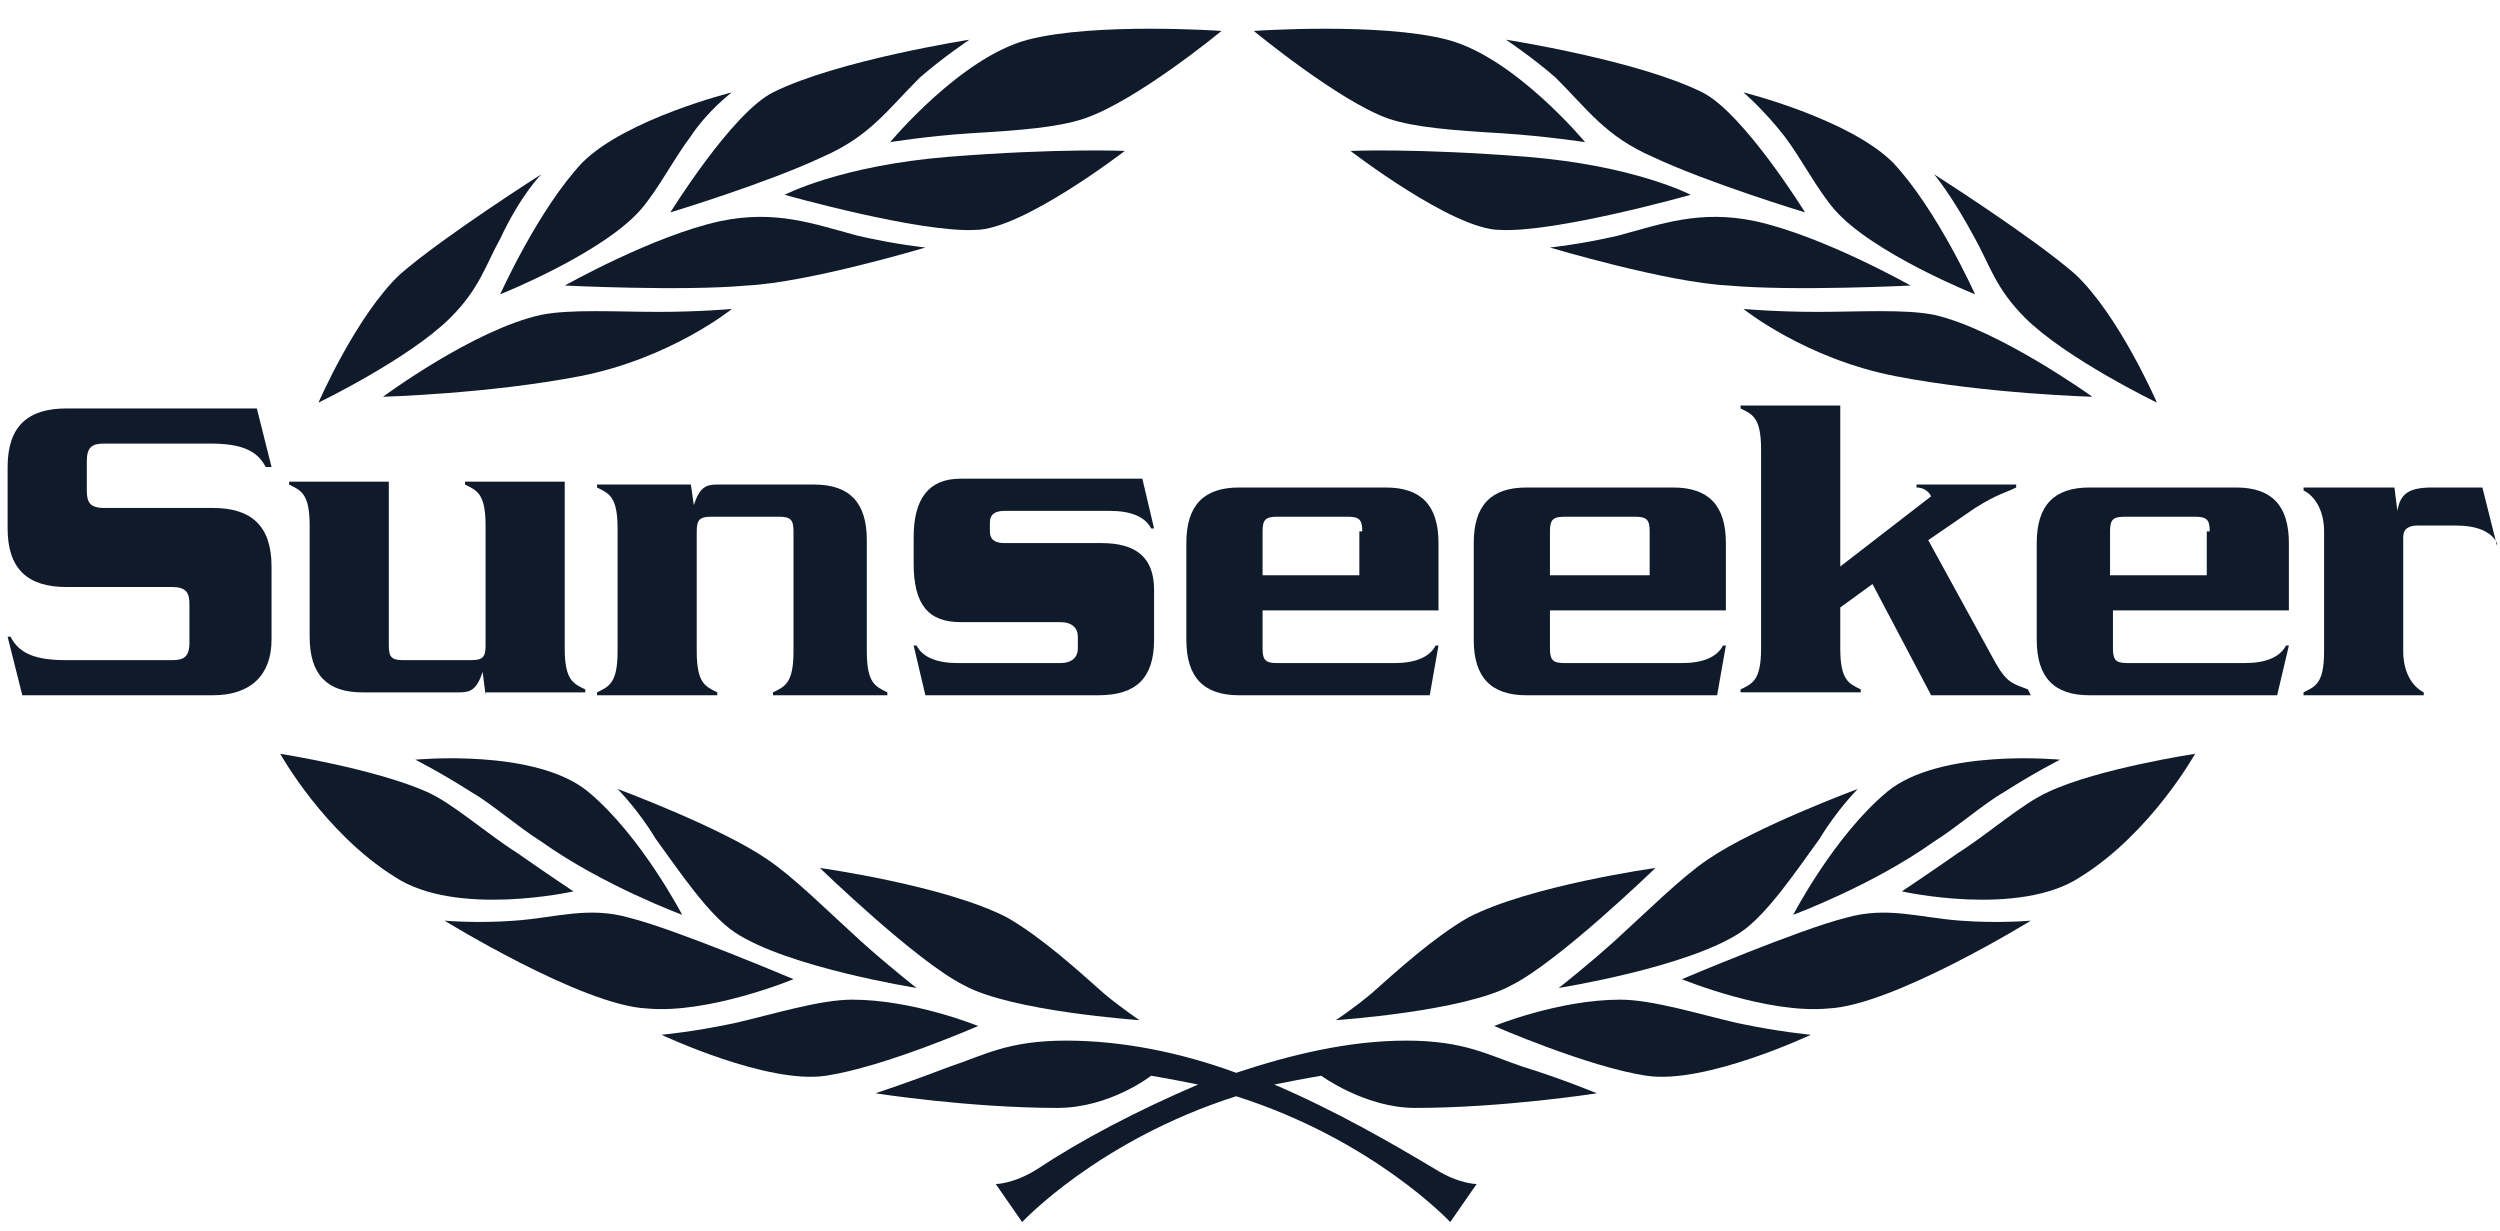 <svg width="65" height="32" viewBox="0 0 65 32" fill="none" xmlns="http://www.w3.org/2000/svg">
<g clip-path="url(#clip0_150_5716)">
<path d="M56.08 10.468C56.08 10.468 53.717 9.326 52.649 8.261C51.887 7.5 51.734 6.891 51.353 6.207C50.743 5.065 50.286 4.532 50.286 4.532C50.286 4.532 52.802 6.13 53.945 7.12C55.089 8.185 56.08 10.468 56.08 10.468Z" fill="#0F1A2B"/>
<path d="M54.402 10.316C54.402 10.316 51.657 10.239 49.294 9.783C46.931 9.326 45.33 8.033 45.33 8.033C45.33 8.033 46.168 8.109 47.236 8.109C48.303 8.109 49.523 8.033 50.285 8.185C51.962 8.565 54.402 10.316 54.402 10.316Z" fill="#0F1A2B"/>
<path d="M45.33 2.402C45.33 2.402 48.074 3.086 49.218 4.228C50.361 5.445 51.352 7.652 51.352 7.652C51.352 7.652 48.684 6.587 47.693 5.445C47.236 4.913 46.854 4.152 46.397 3.543C45.863 2.858 45.33 2.402 45.33 2.402Z" fill="#0F1A2B"/>
<path d="M40.298 6.435C40.298 6.435 41.061 6.359 42.052 6.131C43.195 5.826 44.186 5.446 45.635 5.75C47.388 6.131 49.675 7.424 49.675 7.424C49.675 7.424 46.626 7.576 44.949 7.424C43.348 7.348 40.298 6.435 40.298 6.435Z" fill="#0F1A2B"/>
<path d="M39.155 1.032C39.155 1.032 42.585 1.565 44.262 2.402C45.33 2.935 46.931 5.522 46.931 5.522C46.931 5.522 44.415 4.761 42.966 4.076C41.747 3.544 41.289 2.859 40.451 2.022C39.841 1.489 39.155 1.032 39.155 1.032Z" fill="#0F1A2B"/>
<path d="M35.114 3.924C35.114 3.924 36.791 3.848 39.688 4.076C42.509 4.304 43.957 5.065 43.957 5.065C43.957 5.065 40.45 6.055 39.002 5.978C37.782 5.978 35.114 3.924 35.114 3.924Z" fill="#0F1A2B"/>
<path d="M32.598 0.804C32.598 0.804 35.877 0.576 37.63 1.032C39.383 1.489 41.213 3.696 41.213 3.696C41.213 3.696 40.222 3.543 39.078 3.467C37.782 3.391 36.791 3.315 36.105 3.087C34.809 2.63 32.598 0.804 32.598 0.804Z" fill="#0F1A2B"/>
<path d="M43.042 22.567C43.042 22.567 39.764 23.024 38.163 23.861C37.249 24.393 36.334 25.231 35.648 25.839C35.19 26.22 34.733 26.524 34.733 26.524C34.733 26.524 38.087 26.296 39.307 25.611C40.527 25.002 43.042 22.567 43.042 22.567Z" fill="#0F1A2B"/>
<path d="M48.303 20.512C48.303 20.512 45.634 21.502 44.414 22.339C43.728 22.795 42.813 23.709 41.975 24.47C41.213 25.154 40.526 25.687 40.526 25.687C40.526 25.687 43.881 25.154 45.253 24.241C45.939 23.785 46.702 22.643 47.311 21.806C47.769 21.045 48.303 20.512 48.303 20.512Z" fill="#0F1A2B"/>
<path d="M53.561 19.752C53.561 19.752 50.435 19.447 49.063 20.589C47.691 21.73 46.623 23.785 46.623 23.785C46.623 23.785 48.682 23.024 50.283 21.882C50.893 21.502 51.579 20.893 52.112 20.589C52.951 20.056 53.561 19.752 53.561 19.752Z" fill="#0F1A2B"/>
<path d="M57.072 19.599C57.072 19.599 54.556 19.98 53.26 20.588C52.574 20.893 51.735 21.654 50.897 22.186C50.135 22.719 49.448 23.176 49.448 23.176C49.448 23.176 52.498 23.861 54.099 22.795C55.928 21.654 57.072 19.599 57.072 19.599Z" fill="#0F1A2B"/>
<path d="M52.802 23.937C52.802 23.937 51.963 24.013 50.972 23.937C49.905 23.861 49.066 23.556 47.999 23.861C46.779 24.165 43.73 25.459 43.73 25.459C43.73 25.459 45.94 26.372 47.541 26.22C49.219 26.144 52.802 23.937 52.802 23.937Z" fill="#0F1A2B"/>
<path d="M47.082 26.904C47.082 26.904 44.337 28.198 42.813 27.97C41.288 27.742 38.848 26.676 38.848 26.676C38.848 26.676 40.526 25.991 42.127 25.991C42.965 25.991 44.185 26.372 45.176 26.6C46.243 26.828 47.082 26.904 47.082 26.904Z" fill="#0F1A2B"/>
<path d="M8.28 10.468C8.28 10.468 10.643 9.326 11.71 8.261C12.473 7.5 12.625 6.891 13.006 6.207C13.54 5.065 14.073 4.532 14.073 4.532C14.073 4.532 11.558 6.13 10.414 7.12C9.271 8.185 8.28 10.468 8.28 10.468Z" fill="#0F1A2B"/>
<path d="M9.958 10.316C9.958 10.316 12.702 10.239 15.066 9.783C17.429 9.326 19.03 8.033 19.03 8.033C19.03 8.033 18.191 8.109 17.124 8.109C16.057 8.109 14.837 8.033 14.075 8.185C12.321 8.565 9.958 10.316 9.958 10.316Z" fill="#0F1A2B"/>
<path d="M19.027 2.402C19.027 2.402 16.283 3.086 15.139 4.228C13.996 5.445 13.005 7.652 13.005 7.652C13.005 7.652 15.673 6.587 16.664 5.445C17.121 4.913 17.503 4.152 17.96 3.543C18.417 2.858 19.027 2.402 19.027 2.402Z" fill="#0F1A2B"/>
<path d="M24.063 6.435C24.063 6.435 23.3 6.359 22.309 6.131C21.166 5.826 20.175 5.446 18.726 5.75C16.973 6.131 14.686 7.424 14.686 7.424C14.686 7.424 17.735 7.576 19.413 7.424C21.013 7.348 24.063 6.435 24.063 6.435Z" fill="#0F1A2B"/>
<path d="M25.206 1.032C25.206 1.032 21.775 1.565 20.098 2.402C19.031 2.935 17.43 5.522 17.43 5.522C17.43 5.522 19.945 4.761 21.394 4.076C22.614 3.544 23.071 2.859 23.91 2.022C24.52 1.489 25.206 1.032 25.206 1.032Z" fill="#0F1A2B"/>
<path d="M29.245 3.924C29.245 3.924 27.568 3.848 24.671 4.076C21.85 4.304 20.401 5.065 20.401 5.065C20.401 5.065 23.908 6.055 25.357 5.978C26.576 5.978 29.245 3.924 29.245 3.924Z" fill="#0F1A2B"/>
<path d="M31.76 0.804C31.76 0.804 28.482 0.576 26.728 1.032C24.975 1.489 23.145 3.696 23.145 3.696C23.145 3.696 24.06 3.543 25.204 3.467C26.5 3.391 27.491 3.315 28.177 3.087C29.549 2.63 31.76 0.804 31.76 0.804Z" fill="#0F1A2B"/>
<path d="M21.317 22.567C21.317 22.567 24.595 23.024 26.196 23.861C27.111 24.393 28.026 25.231 28.712 25.839C29.169 26.22 29.627 26.524 29.627 26.524C29.627 26.524 26.272 26.296 25.053 25.611C23.833 25.002 21.317 22.567 21.317 22.567Z" fill="#0F1A2B"/>
<path d="M16.055 20.512C16.055 20.512 18.723 21.502 19.943 22.339C20.629 22.795 21.544 23.709 22.382 24.47C23.145 25.154 23.831 25.687 23.831 25.687C23.831 25.687 20.476 25.154 19.104 24.241C18.418 23.785 17.656 22.643 17.046 21.806C16.588 21.045 16.055 20.512 16.055 20.512Z" fill="#0F1A2B"/>
<path d="M10.798 19.752C10.798 19.752 13.924 19.447 15.296 20.589C16.669 21.73 17.736 23.785 17.736 23.785C17.736 23.785 15.677 23.024 14.076 21.882C13.467 21.502 12.78 20.893 12.247 20.589C11.408 20.056 10.798 19.752 10.798 19.752Z" fill="#0F1A2B"/>
<path d="M7.286 19.599C7.286 19.599 9.725 19.98 11.098 20.588C11.784 20.893 12.622 21.654 13.461 22.186C14.223 22.719 14.909 23.176 14.909 23.176C14.909 23.176 11.86 23.861 10.259 22.795C8.429 21.654 7.286 19.599 7.286 19.599Z" fill="#0F1A2B"/>
<path d="M11.558 23.937C11.558 23.937 12.396 24.013 13.387 23.937C14.455 23.861 15.293 23.556 16.361 23.861C17.58 24.165 20.63 25.459 20.63 25.459C20.63 25.459 18.419 26.372 16.818 26.22C15.141 26.144 11.558 23.937 11.558 23.937Z" fill="#0F1A2B"/>
<path d="M17.198 26.904C17.198 26.904 19.943 28.198 21.468 27.97C22.992 27.742 25.432 26.676 25.432 26.676C25.432 26.676 23.755 25.991 22.154 25.991C21.315 25.991 20.095 26.372 19.104 26.6C18.037 26.828 17.198 26.904 17.198 26.904Z" fill="#0F1A2B"/>
<path d="M33.132 28.198C33.513 28.122 33.894 28.046 34.352 27.969C34.352 27.969 35.495 28.806 36.791 28.806C39.078 28.806 41.518 28.426 41.518 28.426C41.518 28.426 40.603 28.046 39.612 27.741C38.697 27.437 38.087 27.056 36.563 27.056C35.038 27.056 33.513 27.437 32.141 27.893C30.692 27.361 29.168 27.056 27.719 27.056C26.195 27.056 25.585 27.437 24.67 27.741C23.679 28.122 22.764 28.426 22.764 28.426C22.764 28.426 25.204 28.806 27.491 28.806C28.863 28.806 29.93 27.969 29.93 27.969C30.388 28.046 30.769 28.122 31.15 28.198C29.549 28.883 28.101 29.644 26.957 30.404C26.347 30.785 25.89 30.785 25.89 30.785L26.576 31.774C26.576 31.774 28.558 29.644 32.141 28.502C35.724 29.644 37.706 31.774 37.706 31.774L38.392 30.785C38.392 30.785 37.935 30.785 37.325 30.404C36.181 29.72 34.733 28.883 33.132 28.198Z" fill="#0F1A2B"/>
<path d="M5.535 18.077H0.58L0.198 16.555H0.275C0.503 17.012 0.961 17.164 1.723 17.164H4.468C4.772 17.164 4.925 17.088 4.925 16.708V15.718C4.925 15.414 4.849 15.262 4.468 15.262H1.723C0.732 15.262 0.198 14.805 0.198 13.74V12.142C0.198 11.076 0.732 10.62 1.723 10.62H6.678L7.06 12.142H6.907C6.678 11.685 6.221 11.533 5.459 11.533H2.714C2.409 11.533 2.257 11.609 2.257 11.99V12.751C2.257 13.055 2.333 13.207 2.714 13.207H5.535C6.526 13.207 7.06 13.664 7.06 14.729V16.631C7.06 17.545 6.526 18.077 5.535 18.077Z" fill="#0F1A2B"/>
<path d="M12.625 18.078L12.549 17.469C12.396 17.925 12.244 18.002 11.939 18.002H9.423C8.508 18.002 8.051 17.545 8.051 16.556V13.664C8.051 12.827 7.822 12.751 7.517 12.599V12.523H10.109V16.784C10.109 17.088 10.185 17.164 10.49 17.164H12.244C12.549 17.164 12.625 17.088 12.625 16.784V13.664C12.625 12.827 12.396 12.751 12.091 12.599V12.523H14.683V16.86C14.683 17.697 14.912 17.773 15.217 17.925V18.002H12.625V18.078Z" fill="#0F1A2B"/>
<path d="M20.098 18.077V18.001C20.402 17.849 20.631 17.773 20.631 16.936V13.816C20.631 13.512 20.555 13.435 20.25 13.435H18.497C18.192 13.435 18.115 13.512 18.115 13.816V16.936C18.115 17.773 18.344 17.849 18.649 18.001V18.077H15.523V18.001C15.828 17.849 16.057 17.773 16.057 16.936V13.74C16.057 12.903 15.828 12.827 15.523 12.675V12.598H17.963L18.039 13.131C18.192 12.675 18.344 12.598 18.649 12.598H21.165C22.08 12.598 22.537 13.055 22.537 14.044V16.936C22.537 17.773 22.766 17.849 23.071 18.001V18.077H20.098Z" fill="#0F1A2B"/>
<path d="M28.558 18.077H24.06L23.755 16.784H23.831C23.983 17.088 24.364 17.24 24.898 17.24H27.566C27.871 17.24 28.024 17.088 28.024 16.86V16.555C28.024 16.327 27.871 16.175 27.566 16.175H24.974C24.136 16.175 23.755 15.718 23.755 14.653V13.968C23.755 12.979 24.136 12.446 24.974 12.446H29.701L30.006 13.74H29.93C29.777 13.435 29.396 13.283 28.862 13.283H26.118C25.889 13.283 25.737 13.359 25.737 13.588V13.816C25.737 14.044 25.889 14.12 26.118 14.12H28.634C29.549 14.12 30.006 14.501 30.006 15.338V16.631C30.006 17.621 29.549 18.077 28.558 18.077Z" fill="#0F1A2B"/>
<path d="M37.173 18.077H32.217C31.303 18.077 30.845 17.621 30.845 16.632V14.12C30.845 13.131 31.303 12.675 32.217 12.675H36.029C36.944 12.675 37.401 13.131 37.401 14.12V15.871H32.827V16.86C32.827 17.164 32.904 17.24 33.209 17.24H36.258C36.792 17.24 37.173 17.088 37.325 16.784H37.401L37.173 18.077ZM35.419 13.816C35.419 13.512 35.343 13.435 35.038 13.435H33.209C32.904 13.435 32.827 13.512 32.827 13.816V14.957H35.343V13.816H35.419Z" fill="#0F1A2B"/>
<path d="M44.645 18.077H39.689C38.775 18.077 38.317 17.621 38.317 16.632V14.12C38.317 13.131 38.775 12.675 39.689 12.675H43.501C44.416 12.675 44.873 13.131 44.873 14.12V15.871H40.299V16.86C40.299 17.164 40.376 17.24 40.68 17.24H43.73C44.264 17.24 44.645 17.088 44.797 16.784H44.873L44.645 18.077ZM42.891 13.816C42.891 13.512 42.815 13.435 42.51 13.435H40.68C40.376 13.435 40.299 13.512 40.299 13.816V14.957H42.891V13.816Z" fill="#0F1A2B"/>
<path d="M52.802 18.077H50.21L48.685 15.185L47.847 15.794V16.86C47.847 17.697 48.075 17.773 48.38 17.925V18.001H45.255V17.925C45.56 17.773 45.788 17.697 45.788 16.86V11.685C45.788 10.848 45.56 10.772 45.255 10.62V10.544H47.847V14.729L50.21 12.903C50.134 12.751 49.981 12.674 49.829 12.674V12.598H52.421V12.674C52.116 12.827 51.963 12.827 51.353 13.207L50.134 14.044L51.887 17.24C52.192 17.773 52.344 17.773 52.726 17.925L52.802 18.077Z" fill="#0F1A2B"/>
<path d="M59.206 18.077H54.327C53.412 18.077 52.955 17.621 52.955 16.632V14.12C52.955 13.131 53.412 12.675 54.327 12.675H58.139C59.053 12.675 59.511 13.131 59.511 14.12V15.871H54.937V16.86C54.937 17.164 55.013 17.24 55.318 17.24H58.367C58.901 17.24 59.282 17.088 59.435 16.784H59.511L59.206 18.077ZM57.453 13.816C57.453 13.512 57.376 13.435 57.071 13.435H55.242C54.937 13.435 54.861 13.512 54.861 13.816V14.957H57.376V13.816H57.453Z" fill="#0F1A2B"/>
<path d="M64.924 14.12C64.771 13.816 64.39 13.664 63.856 13.664H62.865C62.637 13.664 62.484 13.74 62.484 13.968V16.936C62.484 17.469 62.713 17.849 63.018 18.001V18.077H59.892V18.001C60.197 17.849 60.426 17.773 60.426 16.936V13.816C60.426 13.283 60.197 12.903 59.892 12.751V12.675H62.255L62.332 13.283C62.408 12.827 62.637 12.675 63.246 12.675H64.542L64.924 14.197V14.12Z" fill="#0F1A2B"/>
</g>
<defs>
<clipPath id="clip0_150_5716">
<rect width="64.8" height="32" fill="white" transform="translate(0.2)"/>
</clipPath>
</defs>
</svg>

